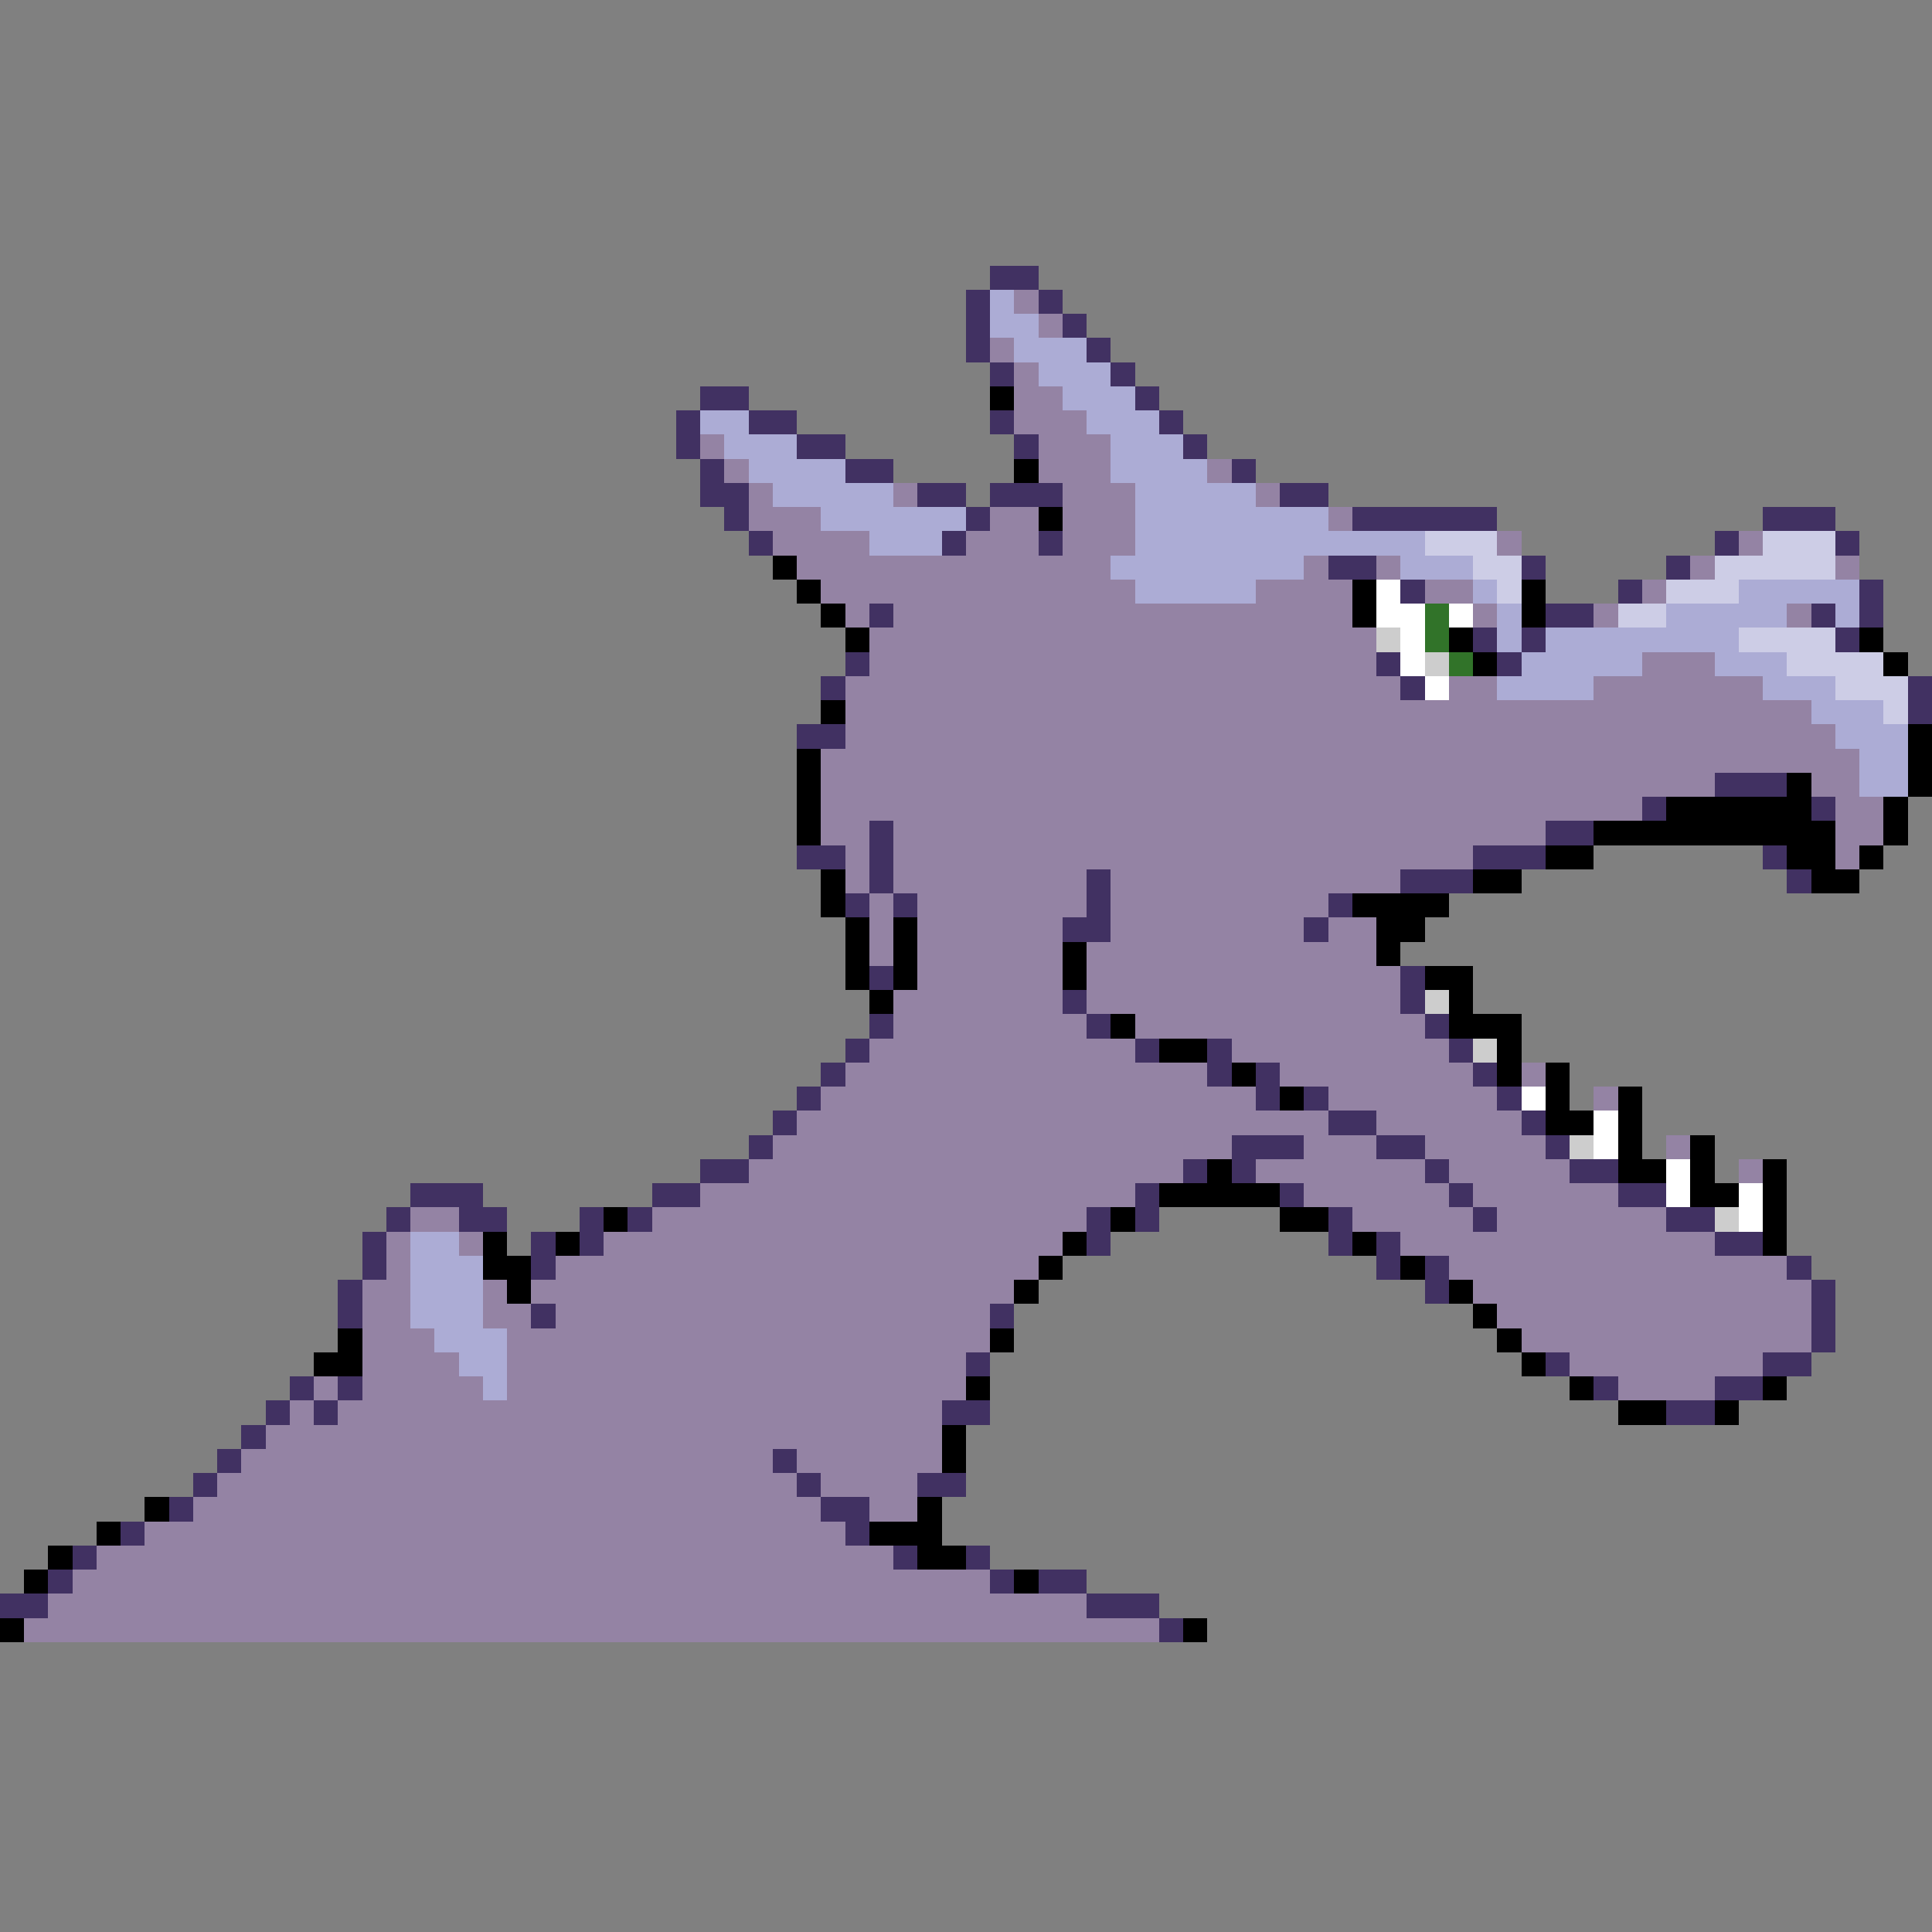 <svg xmlns="http://www.w3.org/2000/svg" viewBox="0 -0.5 80 80" shape-rendering="crispEdges">
<rect x="0" y="-0.5" width="80" height="80" fill="#808080" stroke="none"/>
<path stroke="#413162" d="M41 11h2M40 12h1M43 12h1M40 13h1M44 13h1M40 14h1M45 14h1M41 15h1M46 15h1M29 16h2M47 16h1M28 17h1M31 17h2M41 17h1M48 17h1M28 18h1M33 18h2M42 18h1M49 18h1M29 19h1M35 19h2M51 19h1M29 20h2M38 20h2M41 20h3M53 20h2M30 21h1M40 21h1M56 21h6M73 21h3M31 22h1M39 22h1M43 22h1M71 22h1M76 22h1M55 23h2M63 23h1M69 23h1M58 24h1M67 24h1M77 24h1M36 25h1M64 25h2M75 25h1M77 25h1M61 26h1M63 26h1M76 26h1M35 27h1M57 27h1M62 27h1M34 28h1M58 28h1M79 28h1M79 29h1M33 30h2M71 32h3M68 33h1M75 33h1M36 34h1M64 34h2M33 35h2M36 35h1M61 35h3M73 35h1M36 36h1M45 36h1M58 36h3M74 36h1M35 37h1M37 37h1M45 37h1M55 37h1M44 38h2M54 38h1M36 40h1M58 40h1M44 41h1M58 41h1M36 42h1M45 42h1M59 42h1M35 43h1M47 43h1M50 43h1M60 43h1M34 44h1M50 44h1M52 44h1M61 44h1M33 45h1M52 45h1M54 45h1M62 45h1M32 46h1M55 46h2M63 46h1M31 47h1M51 47h3M57 47h2M64 47h1M29 48h2M49 48h1M51 48h1M59 48h1M65 48h2M17 49h3M27 49h2M47 49h1M53 49h1M60 49h1M67 49h2M16 50h1M19 50h2M24 50h1M26 50h1M45 50h1M47 50h1M55 50h1M61 50h1M69 50h2M15 51h1M22 51h1M24 51h1M45 51h1M55 51h1M57 51h1M71 51h2M15 52h1M22 52h1M57 52h1M59 52h1M74 52h1M14 53h1M59 53h1M75 53h1M14 54h1M22 54h1M41 54h1M75 54h1M75 55h1M40 56h1M64 56h1M73 56h2M12 57h1M14 57h1M66 57h1M71 57h2M11 58h1M13 58h1M39 58h2M69 58h2M10 59h1M9 60h1M32 60h1M8 61h1M33 61h1M38 61h2M7 62h1M34 62h2M5 63h1M35 63h1M3 64h1M37 64h1M40 64h1M2 65h1M41 65h1M43 65h2M0 66h2M45 66h3M48 67h1" />
<path stroke="#acacd5" d="M41 12h1M41 13h2M42 14h3M43 15h3M44 16h3M29 17h2M45 17h3M30 18h3M46 18h3M31 19h4M46 19h4M32 20h5M47 20h5M34 21h6M47 21h8M36 22h3M47 22h12M46 23h8M58 23h3M47 24h5M61 24h1M72 24h5M62 25h1M69 25h5M76 25h1M62 26h1M64 26h8M63 27h5M71 27h3M62 28h4M73 28h3M75 29h3M76 30h3M77 31h2M77 32h2M17 51h2M17 52h3M17 53h3M17 54h3M18 55h3M19 56h2M20 57h1" />
<path stroke="#9483a4" d="M42 12h1M43 13h1M41 14h1M42 15h1M42 16h2M42 17h3M29 18h1M43 18h3M30 19h1M43 19h3M50 19h1M31 20h1M37 20h1M44 20h3M52 20h1M31 21h3M41 21h2M44 21h3M55 21h1M32 22h4M40 22h3M44 22h3M62 22h1M72 22h1M33 23h13M54 23h1M57 23h1M70 23h1M76 23h1M34 24h13M52 24h4M59 24h2M68 24h1M35 25h1M37 25h19M61 25h1M66 25h1M74 25h1M36 26h21M36 27h21M68 27h3M35 28h23M60 28h2M66 28h7M35 29h40M35 30h41M34 31h43M34 32h37M75 32h2M34 33h34M76 33h2M34 34h2M37 34h27M76 34h2M35 35h1M37 35h24M76 35h1M35 36h1M37 36h8M46 36h12M36 37h1M38 37h7M46 37h9M36 38h1M38 38h6M46 38h8M55 38h2M36 39h1M38 39h6M45 39h12M38 40h6M45 40h13M37 41h7M45 41h13M37 42h8M47 42h12M36 43h11M51 43h9M35 44h15M53 44h8M63 44h1M34 45h18M55 45h7M66 45h1M33 46h22M57 46h6M32 47h19M54 47h3M59 47h5M69 47h1M31 48h18M52 48h7M60 48h5M72 48h1M29 49h18M54 49h6M61 49h6M17 50h2M27 50h18M56 50h5M62 50h7M16 51h1M19 51h1M25 51h19M58 51h13M16 52h1M23 52h20M60 52h14M15 53h2M20 53h1M22 53h20M61 53h14M15 54h2M20 54h2M23 54h18M62 54h13M15 55h3M21 55h20M63 55h12M15 56h4M21 56h19M65 56h8M13 57h1M15 57h5M21 57h19M67 57h4M12 58h1M14 58h25M11 59h28M10 60h22M33 60h6M9 61h24M34 61h4M8 62h26M36 62h2M6 63h29M4 64h33M3 65h38M2 66h43M1 67h47" />
<path stroke="#000000" d="M41 16h1M42 19h1M43 21h1M32 23h1M33 24h1M56 24h1M63 24h1M34 25h1M56 25h1M63 25h1M35 26h1M60 26h1M77 26h1M61 27h1M78 27h1M34 29h1M79 30h1M33 31h1M79 31h1M33 32h1M74 32h1M79 32h1M33 33h1M69 33h6M78 33h1M33 34h1M66 34h10M78 34h1M64 35h2M74 35h2M77 35h1M34 36h1M61 36h2M75 36h2M34 37h1M56 37h4M35 38h1M37 38h1M57 38h2M35 39h1M37 39h1M44 39h1M57 39h1M35 40h1M37 40h1M44 40h1M59 40h2M36 41h1M60 41h1M46 42h1M60 42h3M48 43h2M62 43h1M51 44h1M62 44h1M64 44h1M53 45h1M64 45h1M67 45h1M64 46h2M67 46h1M67 47h1M70 47h1M50 48h1M67 48h2M70 48h1M73 48h1M48 49h5M70 49h2M73 49h1M25 50h1M46 50h1M53 50h2M73 50h1M20 51h1M23 51h1M44 51h1M56 51h1M73 51h1M20 52h2M43 52h1M58 52h1M21 53h1M42 53h1M60 53h1M61 54h1M14 55h1M41 55h1M62 55h1M13 56h2M63 56h1M40 57h1M65 57h1M73 57h1M67 58h2M71 58h1M39 59h1M39 60h1M6 62h1M38 62h1M4 63h1M36 63h3M2 64h1M38 64h2M1 65h1M42 65h1M0 67h1M49 67h1" />
<path stroke="#cdcde6" d="M59 22h3M73 22h3M61 23h2M71 23h5M62 24h1M69 24h3M67 25h2M72 26h4M74 27h4M76 28h3M78 29h1" />
<path stroke="#ffffff" d="M57 24h1M57 25h2M60 25h1M58 26h1M58 27h1M59 28h1M63 45h1M66 46h1M66 47h1M69 48h1M69 49h1M72 49h1M72 50h1" />
<path stroke="#317329" d="M59 25h1M59 26h1M60 27h1" />
<path stroke="#cdcdcd" d="M57 26h1M59 27h1M59 41h1M61 43h1M65 47h1M71 50h1" />
</svg>